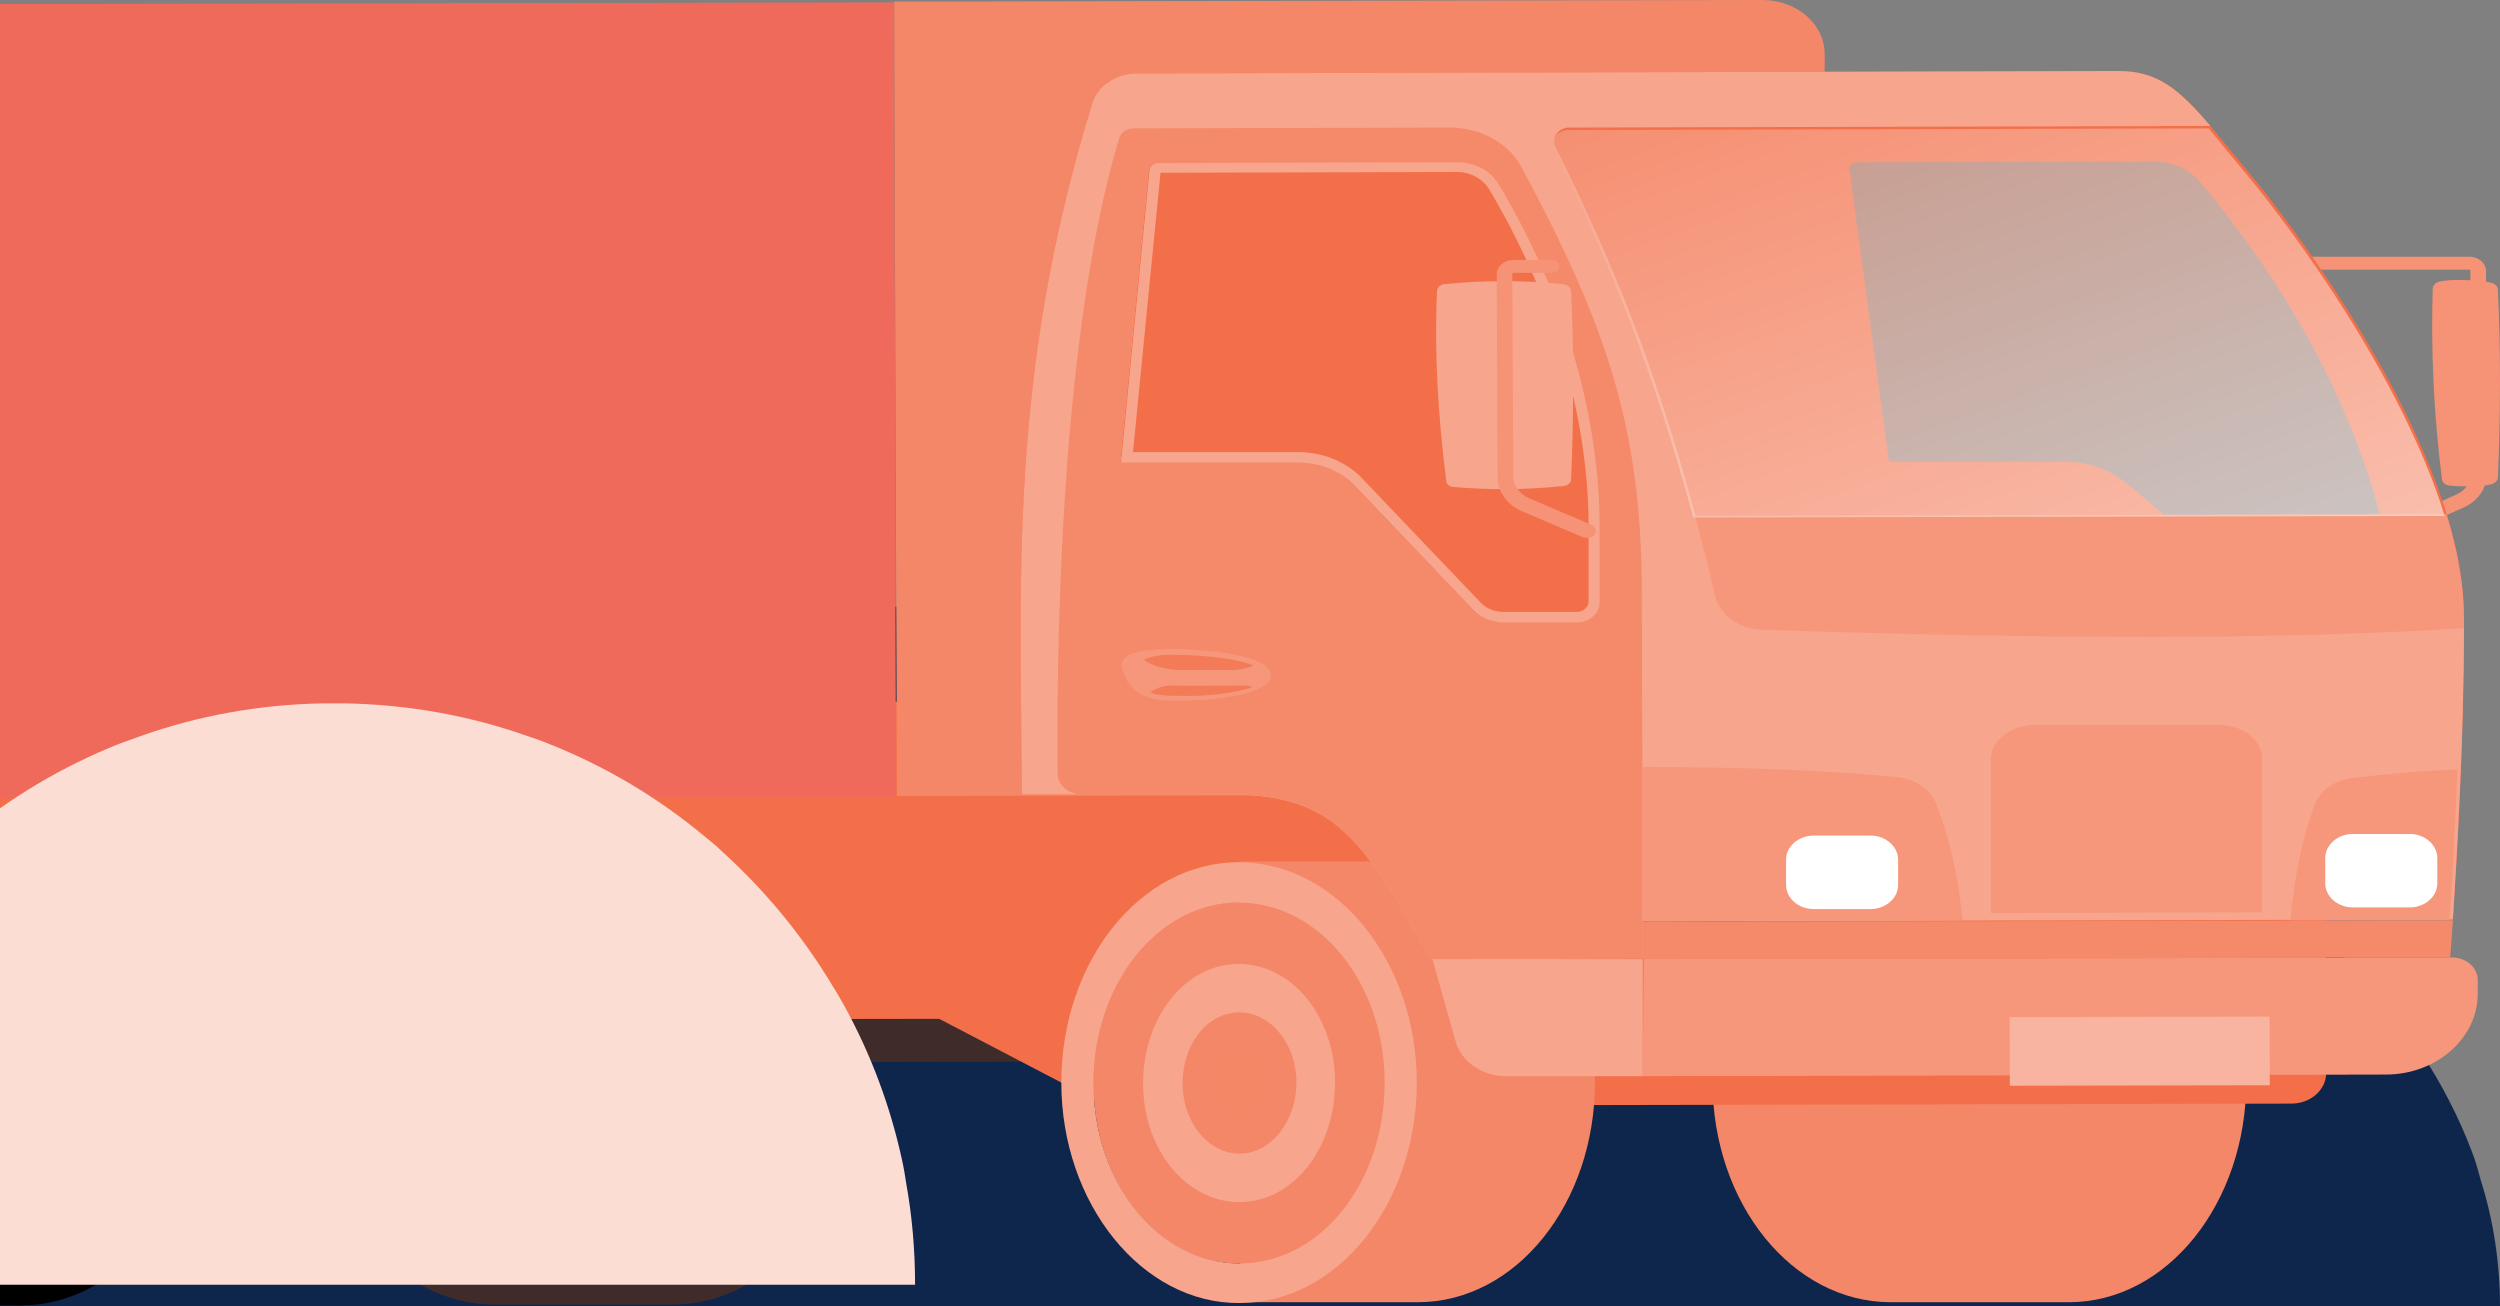 <svg width="400" height="209" viewBox="0 0 400 209" fill="none" xmlns="http://www.w3.org/2000/svg">
<rect x="0" y="0" width="400" height="209" fill="#808080" stroke="none"/>
<path d="M395.445 184.117C391.304 173.217 384.472 162.908 375.363 153.429C374.12 152.126 372.671 150.704 371.222 149.4C360.663 139.329 347.62 130.324 332.506 122.504C330.642 121.437 328.572 120.489 326.502 119.541C310.353 111.84 291.926 105.56 272.051 101.057C269.566 100.465 267.082 99.991 264.598 99.517C244.722 95.488 223.19 93.237 201.037 93C199.795 93 198.346 93 197.104 93C195.861 93 194.412 93 193.17 93C170.81 93.237 149.485 95.488 129.609 99.517C127.125 99.991 124.641 100.583 122.156 101.057C102.281 105.56 83.854 111.84 67.705 119.541C65.635 120.489 63.565 121.556 61.701 122.504C46.587 130.324 33.337 139.329 22.985 149.4C21.536 150.704 20.294 152.126 18.845 153.429C9.735 162.908 2.903 173.217 -1.238 184.117C-1.859 185.658 -2.273 187.198 -2.894 188.739C-4.965 195.374 -6 202.128 -6 209H400C400 202.128 398.965 195.255 396.894 188.739C396.48 187.198 396.066 185.658 395.445 184.117Z" fill="#0F264C"/>
<path d="M50.62 173.478C50.62 192.983 63.406 208.742 79.132 208.742H107.644C123.37 208.742 136.009 192.854 136.009 173.478C136.009 153.973 123.223 138.214 107.497 138.214C107.203 138.214 107.056 138.214 106.762 138.214H79.132C63.259 138.214 50.62 154.102 50.62 173.478Z" fill="#402B2B"/>
<path d="M274.01 173.09C274.01 192.595 286.796 208.354 302.522 208.354H331.034C346.759 208.354 359.398 192.466 359.398 173.09C359.398 153.585 346.612 137.826 330.887 137.826C330.593 137.826 330.446 137.826 330.152 137.826H302.522C286.649 137.826 274.01 153.585 274.01 173.09Z" fill="#F48767"/>
<path d="M48.71 170.12L163.492 169.861L150.265 163.015L63.407 163.144L48.71 170.12Z" fill="#402B2B"/>
<path d="M-59.606 112.638L-59.459 177.353L33.719 177.224L63.406 163.145L150.265 163.015L177.013 176.966L366.602 176.578C369.689 176.578 372.187 174.383 372.187 171.67L372.04 111.863L-59.606 112.638Z" fill="#F36F49"/>
<path d="M143.506 127.363L292.238 127.105L291.945 8.655C291.945 3.875 287.535 0 281.951 0L143.065 0.258L143.506 127.363Z" fill="#F48767"/>
<path d="M-88.411 127.88L143.358 127.493L143.064 0.388L-78.858 0.775C-84.296 0.775 -88.705 4.65 -88.705 9.559L-88.411 127.88Z" fill="#F06A5B"/>
<path d="M255.2 173.09C255.2 192.595 242.56 208.354 226.835 208.354H198.47V196.47C188.035 196.47 179.511 186.007 179.511 173.09C179.511 160.173 187.888 149.71 198.323 149.71V137.826H226.688C242.413 137.955 255.053 153.714 255.2 173.09Z" fill="#F48767"/>
<path d="M174.956 173.349C174.956 189.366 185.391 202.284 198.324 202.154C211.257 202.154 221.545 189.237 221.545 173.22C221.545 157.203 211.11 144.285 198.177 144.415C185.391 144.415 174.956 157.332 174.956 173.349Z" fill="#F48767"/>
<path d="M198.322 192.337C206.847 192.337 213.607 183.811 213.607 173.219C213.607 162.627 206.7 154.231 198.175 154.231C189.651 154.231 182.891 162.756 182.891 173.348C182.891 183.94 189.798 192.337 198.322 192.337ZM198.322 161.981C203.319 161.981 207.434 167.019 207.434 173.219C207.434 179.419 203.319 184.586 198.322 184.586C193.325 184.586 189.21 179.549 189.21 173.348C189.21 167.019 193.178 161.981 198.322 161.981Z" fill="#F7A58D"/>
<path d="M198.323 208.483C214.048 208.483 226.687 192.595 226.687 173.219C226.687 153.844 213.901 137.956 198.176 137.956C182.45 137.956 169.811 153.844 169.811 173.219C169.811 192.595 182.744 208.613 198.323 208.483ZM198.176 144.414C211.109 144.414 221.544 157.331 221.544 173.219C221.544 189.237 211.256 202.154 198.323 202.154C185.389 202.154 174.954 189.237 174.954 173.349C174.954 157.331 185.389 144.414 198.176 144.414Z" fill="#F7A58D"/>
<path d="M194.354 173.22C194.354 170.507 196.118 168.44 198.176 168.44C200.233 168.44 201.997 170.636 202.144 173.22C202.144 175.932 200.38 177.999 198.323 177.999C196.118 178.128 194.354 175.932 194.354 173.22Z" fill="#F48766"/>
<path d="M31.66 173.607C31.66 193.112 19.021 208.871 3.296 208.871H-25.069V196.987C-35.504 196.987 -44.028 186.524 -44.028 173.607C-44.028 160.69 -35.651 150.227 -25.216 150.227V138.343H3.149C18.874 138.343 31.66 154.102 31.66 173.607Z" fill="black"/>
<path d="M390.704 76.599C390.704 77.116 391.145 77.504 391.586 77.633C392.762 77.891 397.171 77.891 398.493 77.504C399.081 77.374 399.669 76.987 399.669 76.341C400.11 66.007 400.11 55.932 399.669 46.373C399.669 45.727 399.081 45.34 398.493 45.211C397.024 44.823 391.88 44.565 390.263 45.081C389.675 45.211 389.235 45.727 389.235 46.244C388.941 56.061 389.381 66.136 390.704 76.599Z" fill="#F69276"/>
<path d="M383.504 85.77C383.651 85.77 383.798 85.77 384.092 85.641L394.086 81.249C396.438 80.216 397.907 78.149 397.907 75.824L397.76 43.402C397.76 42.11 396.585 41.077 395.115 41.077H367.632C366.897 41.077 366.456 41.593 366.456 42.11C366.456 42.756 367.044 43.143 367.632 43.143H395.115C395.262 43.143 395.262 43.273 395.262 43.273L395.409 75.695C395.409 77.245 394.38 78.537 392.91 79.182L382.917 83.574C382.329 83.833 382.035 84.478 382.329 84.995C382.623 85.641 383.064 85.77 383.504 85.77Z" fill="#F69276"/>
<path d="M163.492 127.105C163.492 127.105 167.313 127.105 173.192 127.105H196.56C214.049 127.105 218.164 134.726 228.893 153.456L262.843 153.326C262.843 153.326 262.843 151.131 262.843 147.385L392.469 147.126C393.057 137.697 394.233 118.579 394.233 100.495C394.233 99.849 394.233 99.333 394.233 98.687C394.233 93.52 393.204 87.836 391.44 82.153C384.533 59.935 367.044 36.297 359.842 27.642C357.491 24.8 355.433 22.346 353.669 20.15C348.672 14.338 345.292 11.367 338.973 11.367L181.863 11.754C178.63 11.754 175.691 13.692 174.809 16.404C161.288 60.065 163.345 93.262 163.492 127.105ZM295.911 27.126C295.764 26.48 296.352 25.963 297.087 25.963L344.851 25.834C347.644 25.834 350.436 27.126 352.2 29.322C370.865 51.668 378.36 72.077 381.153 83.832L384.092 96.233C384.533 98.041 383.21 99.462 381.153 99.462H369.542C367.631 99.462 365.574 98.687 364.104 97.395L340.295 77.374C337.65 75.177 334.123 73.886 330.742 73.886H302.23L295.911 27.126Z" fill="#F36F49"/>
<path d="M271.219 82.541C272.248 86.674 273.423 90.937 274.452 95.458C275.187 98.558 278.273 100.754 281.801 100.883C328.243 102.304 366.748 102.434 394.231 100.625C394.231 99.979 394.231 99.463 394.231 98.817C394.231 93.65 393.203 87.966 391.439 82.283L271.219 82.541Z" fill="#F6977C"/>
<path d="M185.389 26.093L233.154 25.963C235.946 25.963 238.445 27.255 239.767 29.451C253.142 51.798 255.934 72.207 255.934 83.962V96.362C255.934 98.171 254.317 99.591 252.26 99.591H240.649C238.739 99.591 236.828 98.816 235.652 97.525L216.546 77.503C214.342 75.307 211.256 73.886 207.875 74.015H179.363L183.919 27.255C183.919 26.609 184.507 26.093 185.389 26.093Z" fill="#F36F49"/>
<path d="M163.492 127.105C163.492 127.105 167.313 127.105 173.192 127.105H196.56C214.049 127.105 218.164 134.726 228.893 153.456L262.843 153.326C262.843 153.326 262.843 151.131 262.843 147.385L392.469 147.126C393.057 137.697 394.233 118.579 394.233 100.495C366.75 102.304 328.097 102.304 281.802 100.754C278.275 100.624 275.188 98.428 274.453 95.328C273.425 90.807 272.249 86.415 271.22 82.411C264.9 58.773 257.993 41.851 248.881 23.509C248.146 22.088 249.322 20.409 251.085 20.409L353.669 20.15C348.672 14.338 345.292 11.367 338.973 11.367L181.863 11.754C178.63 11.754 175.691 13.692 174.809 16.404C161.288 60.065 163.345 93.262 163.492 127.105ZM179.218 74.015L183.774 27.255C183.774 26.609 184.509 26.092 185.243 26.092L233.008 25.963C235.801 25.963 238.299 27.255 239.622 29.451C252.996 51.797 255.788 72.207 255.788 83.961V96.362C255.788 98.17 254.172 99.591 252.114 99.591H240.504C238.593 99.591 236.682 98.816 235.507 97.524L216.401 77.503C214.196 75.307 211.11 73.886 207.73 74.015H179.218Z" fill="#F7A58D"/>
<path d="M169.223 123.747C169.223 125.684 170.987 127.105 173.192 127.105H196.56C214.049 127.105 218.164 134.726 228.893 153.456L262.842 153.327C262.842 153.327 262.842 151.131 262.842 147.385L262.695 95.07C262.695 69.107 257.405 52.702 243.443 26.739C241.385 22.863 236.829 20.409 231.979 20.409L181.422 20.538C180.246 20.538 179.364 21.184 179.07 22.088C169.076 55.415 169.076 109.667 169.223 123.747ZM179.217 74.016L183.773 27.255C183.773 26.609 184.508 26.093 185.243 26.093L233.008 25.964C235.8 25.964 238.299 27.255 239.621 29.451C252.996 51.798 255.788 72.207 255.788 83.962V96.362C255.788 98.171 254.171 99.591 252.114 99.591H240.503C238.593 99.591 236.682 98.817 235.506 97.525L216.4 77.503C214.196 75.307 211.11 73.886 207.729 74.016H179.217Z" fill="#F58A6B"/>
<path d="M185.683 27.643L233.154 27.514C235.211 27.514 237.122 28.547 238.151 30.097C251.966 53.219 254.17 73.757 254.17 83.832V96.233C254.17 97.137 253.288 97.912 252.26 97.912H240.649C239.18 97.912 237.857 97.395 236.975 96.491L217.869 76.47C215.371 73.886 211.696 72.336 207.728 72.336H181.274L185.683 27.643ZM185.389 26.093C184.654 26.093 183.919 26.609 183.919 27.255L179.363 74.015H207.875C211.256 74.015 214.342 75.307 216.546 77.503L235.652 97.525C236.828 98.816 238.739 99.591 240.649 99.591H252.26C254.317 99.591 255.934 98.171 255.934 96.362V83.962C255.934 72.207 253.142 51.798 239.767 29.451C238.445 27.255 235.946 25.963 233.154 25.963L185.389 26.093Z" fill="#F7A58D"/>
<path d="M262.697 122.713V147.385L313.989 147.256C313.401 140.797 312.079 134.597 309.874 128.784C308.992 126.459 306.788 124.78 303.995 124.392C292.679 123.23 278.276 122.713 262.697 122.713ZM366.457 147.256H391.883C392.324 141.83 392.764 133.047 393.205 123.1C387.033 123.359 381.301 123.875 376.157 124.521C373.365 124.909 371.16 126.588 370.278 128.913C368.221 134.597 367.045 140.797 366.457 147.256Z" fill="#F6977C"/>
<path d="M262.843 172.186L381.74 171.928C389.823 171.928 396.437 166.115 396.437 159.011V156.815C396.437 154.748 394.527 153.198 392.322 153.198L262.99 153.456L262.843 172.186Z" fill="#F6977C"/>
<path d="M240.945 172.187H262.843V153.457H229.188L232.862 166.503C233.744 169.861 237.124 172.187 240.945 172.187Z" fill="#F7A58D"/>
<path d="M188.623 103.855C193.62 103.984 203.32 104.888 203.32 107.988C203.32 111.088 194.796 112.122 187.888 112.122C180.981 112.122 180.246 108.763 179.658 107.342C179.217 105.921 178.776 103.725 188.623 103.855Z" fill="#F6977C"/>
<path d="M189.065 107.213C186.713 107.213 184.215 106.567 183.039 105.534C183.921 105.146 185.244 104.759 187.301 104.759C191.122 104.759 197.295 105.146 200.528 106.438C200.087 106.696 198.912 107.213 197.001 107.213C194.65 107.213 191.563 107.213 189.065 107.213Z" fill="#F47B58"/>
<path d="M198.912 109.667C199.794 109.667 200.235 109.797 200.382 109.926C197.736 110.959 192.886 111.347 190.535 111.347C187.155 111.347 184.803 111.347 184.068 110.701C184.656 110.313 185.979 109.667 187.302 109.667C189.065 109.797 197.736 109.667 198.912 109.667Z" fill="#F47B58"/>
<path d="M262.843 147.514C262.843 151.26 262.843 153.456 262.843 153.456L392.028 153.198C392.028 153.198 392.175 151.002 392.469 147.256L262.843 147.514Z" fill="#F58A6B"/>
<g opacity="0.2">
<path d="M318.545 121.421V146.093L361.901 145.964V121.292C361.901 118.321 358.814 115.996 354.993 115.996H325.305C321.631 116.125 318.545 118.58 318.545 121.421Z" fill="#F16036"/>
</g>
<path d="M376.45 145.189H385.562C387.914 145.189 389.971 143.51 389.971 141.314V137.31C389.971 135.243 388.061 133.435 385.562 133.435H376.45C374.099 133.435 372.041 135.114 372.041 137.31V141.314C372.041 143.51 374.099 145.189 376.45 145.189Z" fill="white"/>
<path d="M290.177 145.448H299.289C301.64 145.448 303.698 143.769 303.698 141.573V137.569C303.698 135.502 301.787 133.693 299.289 133.693H290.177C287.825 133.693 285.768 135.373 285.768 137.569V141.573C285.768 143.64 287.678 145.448 290.177 145.448Z" fill="white"/>
<path d="M231.391 76.858C231.391 77.375 231.832 77.762 232.273 77.891C238.004 78.408 244.03 78.408 250.203 77.762C250.938 77.633 251.379 77.246 251.379 76.6C251.819 66.266 251.819 56.191 251.379 46.632C251.379 45.986 250.791 45.598 250.203 45.469C243.883 44.823 237.563 44.823 230.95 45.469C230.362 45.598 229.921 46.115 229.921 46.632C229.48 56.32 230.068 66.395 231.391 76.858Z" fill="#F7A58D"/>
<path d="M254.17 86.029C254.611 86.029 255.052 85.771 255.199 85.383C255.493 84.866 255.199 84.221 254.611 83.962L244.618 79.7C243.148 79.054 242.119 77.633 242.119 76.212L241.972 43.79C241.972 43.66 242.119 43.66 242.119 43.66H248.292C249.027 43.66 249.467 43.144 249.467 42.627C249.467 41.981 248.88 41.594 248.292 41.594H242.119C240.649 41.594 239.474 42.627 239.474 43.919L239.621 76.341C239.621 78.666 241.09 80.733 243.442 81.766L253.436 86.029C253.877 86.029 254.024 86.029 254.17 86.029Z" fill="#F69276"/>
<path d="M321.575 173.716L363.167 173.636L363.14 162.657L321.548 162.736L321.575 173.716Z" fill="#F8B4A0"/>
<path opacity="0.6" d="M248.597 23.9C257.71 42.242 264.47 59.164 270.937 82.802L391.157 82.544C384.249 60.326 366.76 36.688 359.559 28.034C357.207 25.192 355.15 22.737 353.386 20.541L250.802 20.8C249.038 20.929 247.863 22.479 248.597 23.9Z" fill="url(#paint0_linear)"/>
<path d="M-46.083 173.736C-46.083 189.754 -35.648 202.671 -22.715 202.542C-9.782 202.542 0.506 189.624 0.506 173.607C0.506 157.59 -9.929 144.673 -22.862 144.802C-35.795 144.802 -46.083 157.719 -46.083 173.736Z" fill="black"/>
<path d="M-22.717 209C-6.991 209 5.648 193.112 5.648 173.736C5.648 154.231 -7.138 138.472 -22.864 138.472C-38.589 138.472 -51.228 154.36 -51.228 173.736C-51.228 193.241 -38.442 209 -22.717 209ZM-22.864 144.802C-9.93 144.802 0.504 157.719 0.504 173.607C0.504 189.495 -9.783 202.541 -22.717 202.541C-35.65 202.541 -46.085 189.624 -46.085 173.736C-46.085 157.848 -35.797 144.802 -22.864 144.802Z" fill="#424242"/>
<path d="M144.325 185.603C142.427 176.862 139.297 168.596 135.123 160.995C134.554 159.949 133.889 158.809 133.225 157.764C128.387 149.688 122.411 142.467 115.485 136.196C114.632 135.341 113.683 134.581 112.734 133.821C105.335 127.645 96.892 122.61 87.784 118.999C86.646 118.524 85.508 118.144 84.369 117.764C75.262 114.534 65.396 112.729 55.245 112.539C54.676 112.539 54.012 112.539 53.443 112.539C52.874 112.539 52.21 112.539 51.64 112.539C41.395 112.729 31.624 114.534 22.516 117.764C21.378 118.144 20.24 118.619 19.101 118.999C9.994 122.61 1.551 127.645 -5.849 133.821C-6.797 134.581 -7.746 135.436 -8.6 136.196C-15.525 142.467 -21.596 149.688 -26.34 157.764C-27.004 158.809 -27.573 159.949 -28.237 160.995C-32.411 168.596 -35.542 176.862 -37.439 185.603C-37.724 186.838 -37.913 188.073 -38.198 189.308C-39.147 194.629 -39.621 200.044 -39.621 205.555H146.412C146.412 200.044 145.938 194.534 144.989 189.308C144.799 188.073 144.609 186.838 144.325 185.603Z" fill="#FCDDD4"/>
<defs>
<linearGradient id="paint0_linear" x1="304.679" y1="0.781" x2="350.638" y2="126.137" gradientUnits="userSpaceOnUse">
<stop stop-color="#F7A58D"/>
<stop offset="0.926" stop-color="white"/>
</linearGradient>
</defs>
</svg>
